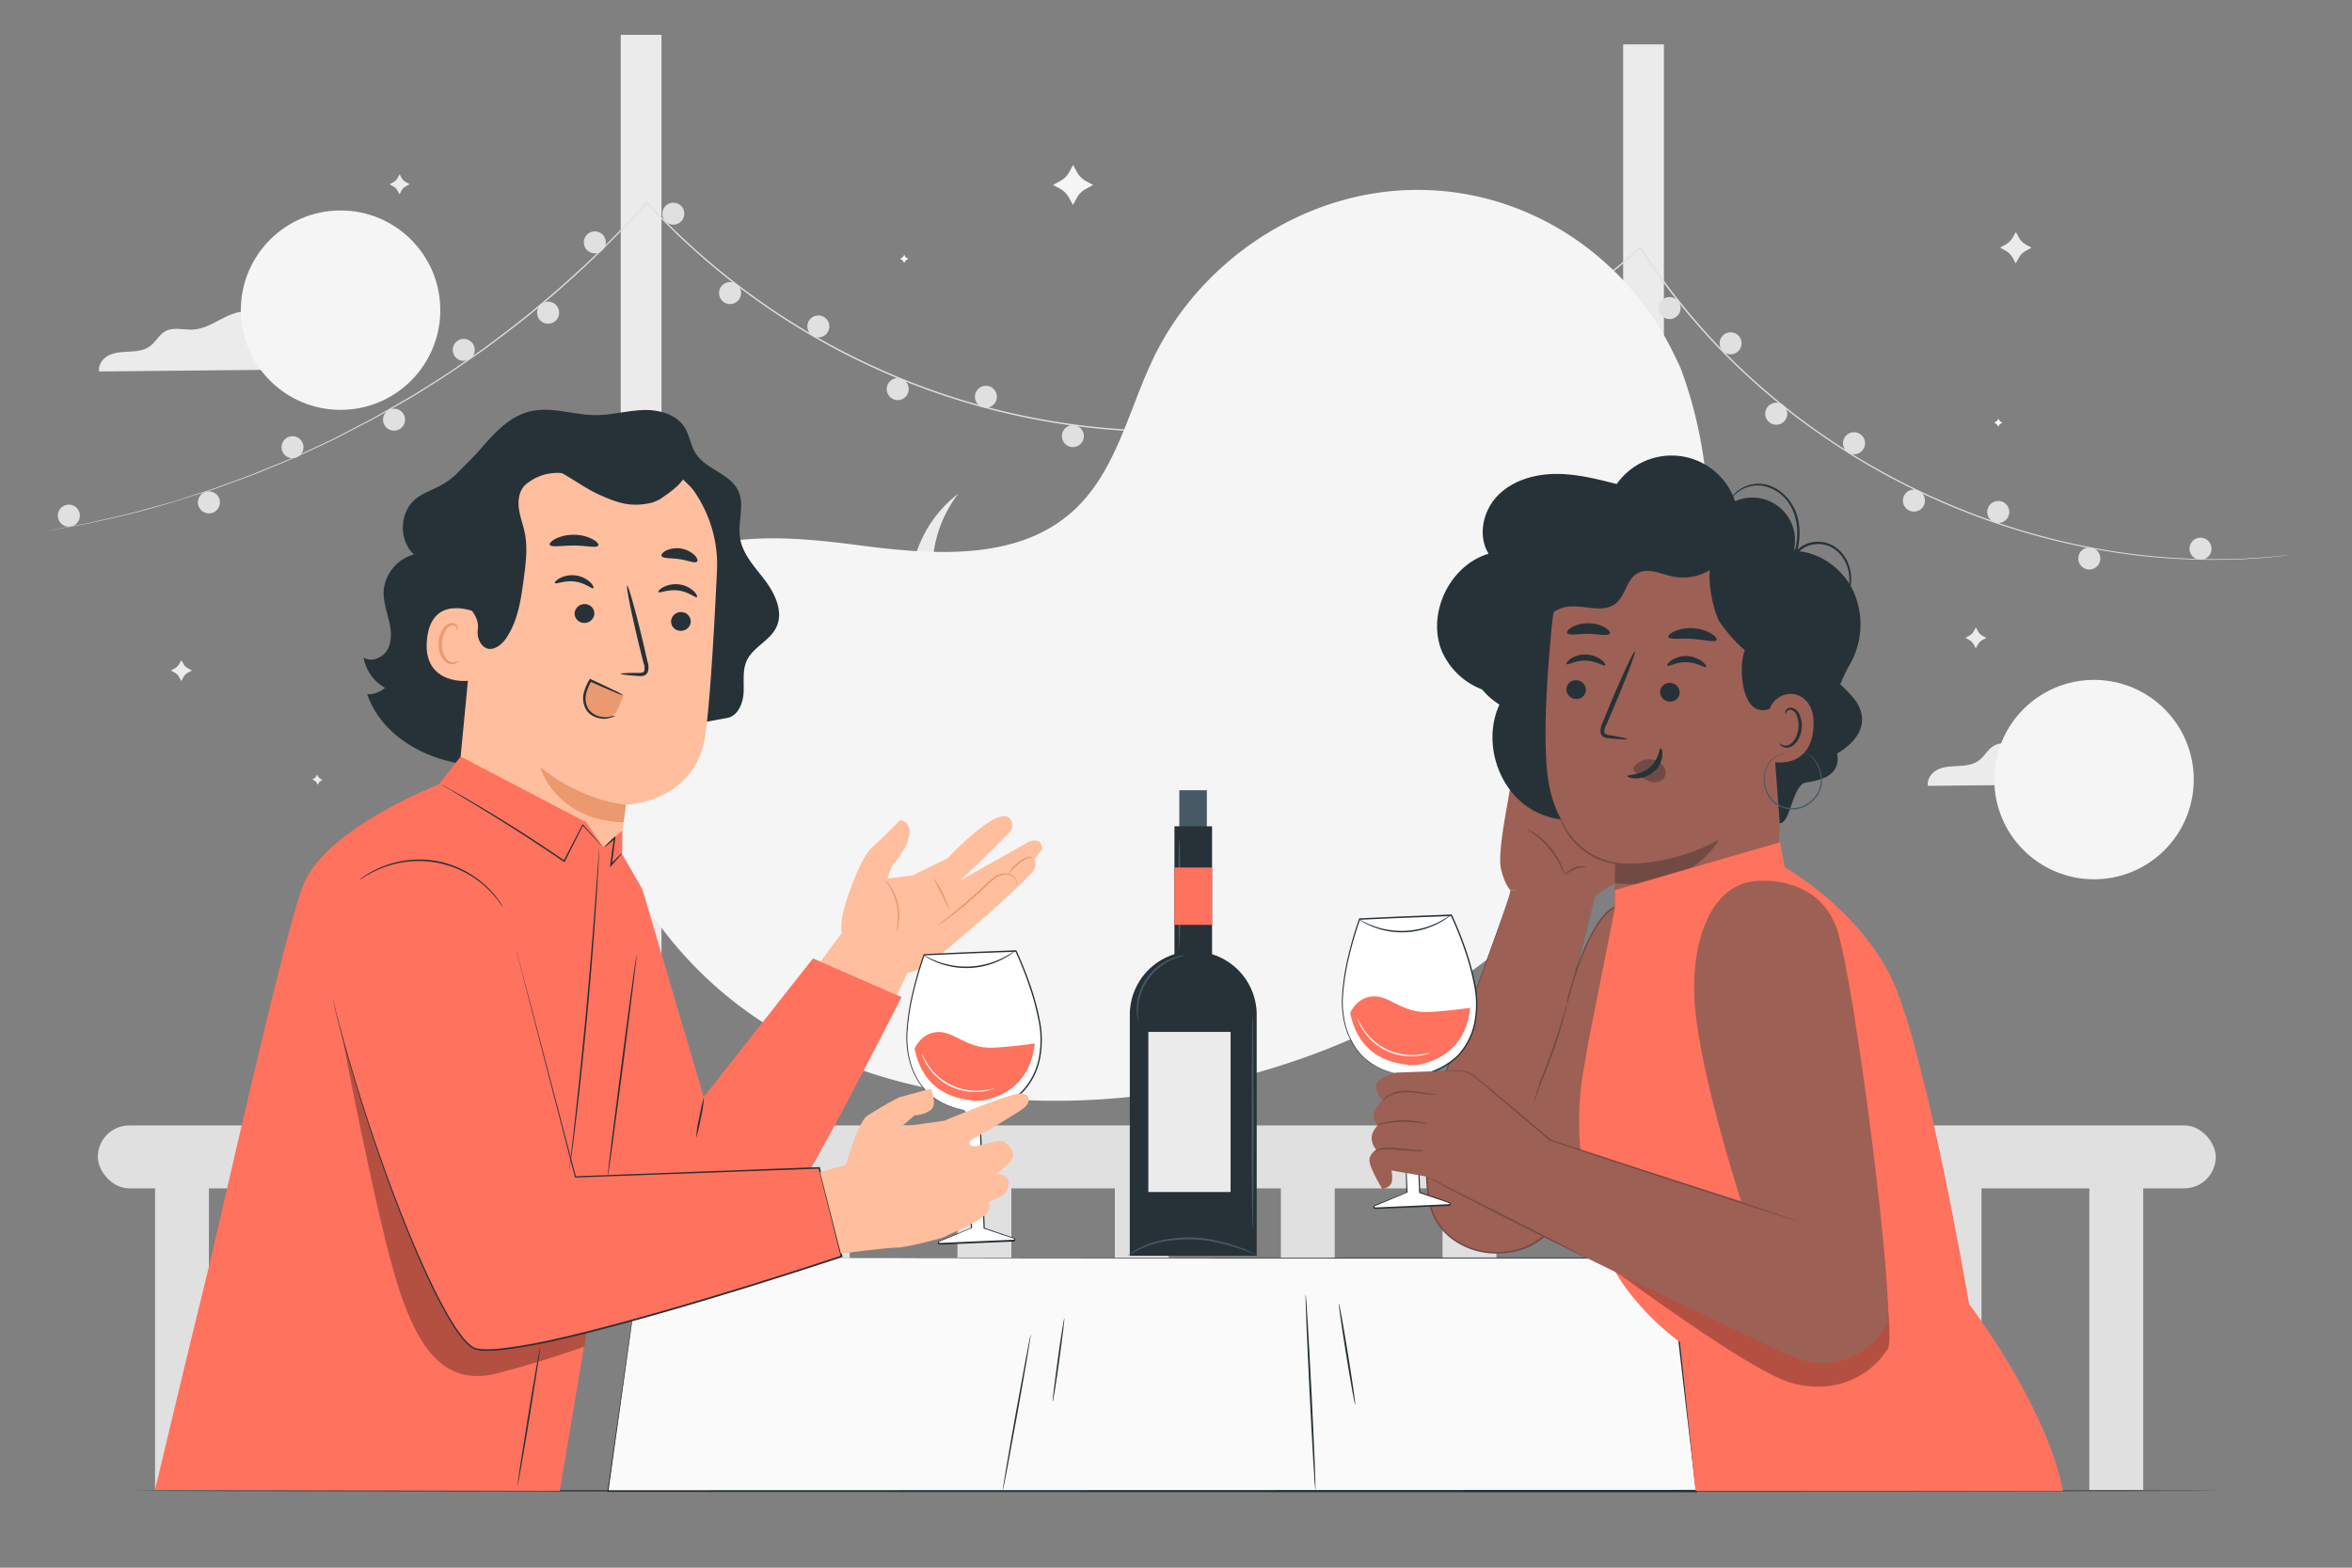 <svg xmlns="http://www.w3.org/2000/svg" viewBox="0 0 750 500"><rect x="0" y="0" width="750" height="500" fill="#808080" stroke="none"/><g id="background-complete"><path d="M440.18,227.48l1.2.66-1.2.65a3.7,3.7,0,0,0-1.49,1.47l-.66,1.2-.65-1.2a3.66,3.66,0,0,0-1.48-1.49l-1.19-.66,1.2-.65A3.72,3.72,0,0,0,437.4,226l.66-1.19.65,1.2A3.76,3.76,0,0,0,440.18,227.48Z" style="fill:#ebebeb"></path><path d="M250.91,248.34l.61.37L251,249a1.48,1.48,0,0,0-.67.66l-.27.56-.36-.61a2.36,2.36,0,0,0-.78-.79l-.61-.37.56-.27a1.41,1.41,0,0,0,.66-.66l.28-.56.36.62A2.24,2.24,0,0,0,250.91,248.34Z" style="fill:#ebebeb"></path><path d="M102.24,248.44l.61.37-.56.27a1.43,1.43,0,0,0-.67.66l-.27.56-.37-.61a2.27,2.27,0,0,0-.78-.79l-.61-.37.56-.27a1.39,1.39,0,0,0,.67-.66l.27-.56.37.61A2.27,2.27,0,0,0,102.24,248.44Z" style="fill:#ebebeb"></path><path d="M361.6,267l.47.26-.47.26a1.43,1.43,0,0,0-.59.58l-.26.47-.26-.47a1.43,1.43,0,0,0-.58-.59l-.47-.26.47-.26a1.43,1.43,0,0,0,.59-.58l.26-.47.26.47A1.43,1.43,0,0,0,361.6,267Z" style="fill:#ebebeb"></path><path d="M638.06,134.56l.47.26-.48.25a1.5,1.5,0,0,0-.58.59l-.27.47-.25-.48a1.59,1.59,0,0,0-.59-.59l-.47-.26.48-.25A1.59,1.59,0,0,0,637,134l.26-.47.25.48A1.59,1.59,0,0,0,638.06,134.56Z" style="fill:#fafafa"></path><rect x="197.94" y="11.11" width="12.99" height="372.32" style="fill:#ebebeb"></rect><rect x="517.59" y="14.15" width="12.99" height="369.28" style="fill:#ebebeb"></rect><path d="M729.84,177.09s-.38.06-1.13.14l-3.36.35c-1.48.16-3.32.36-5.51.48s-4.71.36-7.58.39a208.93,208.93,0,0,1-49.2-4.28,220.74,220.74,0,0,1-33.64-9.8,227.76,227.76,0,0,1-36.93-17.93q-9.37-5.73-18.73-12.66a230.89,230.89,0,0,1-18.24-15.38,207.41,207.41,0,0,1-32.64-39.31l.36,0a226.79,226.79,0,0,1-67.77,42.31,225.84,225.84,0,0,1-85,16.4,225.46,225.46,0,0,1-93.9-21.42,226.22,226.22,0,0,1-70.48-51.67h.34A327.86,327.86,0,0,1,172,97.82c-5.79,4.93-11.78,9.3-17.54,13.64-5.95,4.09-11.65,8.17-17.47,11.68-5.69,3.73-11.48,6.86-17,10-2.79,1.53-5.59,2.92-8.3,4.34l-4,2.09c-1.32.71-2.7,1.29-4,1.93l-7.86,3.65c-1.27.62-2.56,1.16-3.84,1.68l-3.79,1.58c-2.5,1-4.94,2.06-7.33,3l-7.09,2.59c-2.31.83-4.53,1.72-6.74,2.42l-6.44,2c-2.08.66-4.1,1.32-6.06,1.91L48.74,162c-7.33,2.12-13.71,3.41-18.85,4.59-2.56.62-4.88.94-6.86,1.32l-5,.89-3,.53-1,.17,1-.2,3-.57,5-.93c2-.39,4.29-.72,6.85-1.36,5.13-1.2,11.5-2.5,18.83-4.65l5.72-1.57c2-.59,4-1.26,6.05-1.92l6.43-2.07c2.21-.7,4.42-1.6,6.73-2.42l7.07-2.61c2.4-1,4.82-2,7.32-3l3.79-1.58c1.28-.53,2.56-1.07,3.83-1.69l7.85-3.66c1.32-.64,2.7-1.22,4-1.93l4-2.1c2.71-1.42,5.5-2.81,8.28-4.35,5.49-3.19,11.28-6.32,17-10.05,5.81-3.52,11.5-7.6,17.43-11.68,5.75-4.35,11.73-8.72,17.5-13.65a327.23,327.23,0,0,0,34.4-33l.17-.19.17.19A226,226,0,0,0,276.81,116a225,225,0,0,0,93.68,21.36A225.49,225.49,0,0,0,455.28,121a226.49,226.49,0,0,0,67.64-42.19l.21-.19.15.23a207.57,207.57,0,0,0,32.54,39.25A230.14,230.14,0,0,0,574,133.45q9.32,6.95,18.68,12.65A226.8,226.8,0,0,0,629.54,164a220.32,220.32,0,0,0,33.58,9.85,210.35,210.35,0,0,0,49.13,4.41c2.87,0,5.4-.25,7.58-.36s4-.29,5.51-.43l3.36-.32Z" style="fill:#e0e0e0"></path><circle cx="342.11" cy="139.09" r="3.51" style="fill:#e0e0e0"></circle><path d="M289.73,124.63a3.51,3.51,0,1,1-2.94-4A3.52,3.52,0,0,1,289.73,124.63Z" style="fill:#e0e0e0"></path><path d="M394.23,140.73a3.51,3.51,0,1,1-2.94-4A3.51,3.51,0,0,1,394.23,140.73Z" style="fill:#e0e0e0"></path><circle cx="439.38" cy="130.59" r="3.51" style="fill:#e0e0e0"></circle><path d="M467,114.64a3.51,3.51,0,1,1-2.94-4A3.51,3.51,0,0,1,467,114.64Z" style="fill:#e0e0e0"></path><path d="M509.51,89a3.51,3.51,0,1,1-2.94-4A3.52,3.52,0,0,1,509.51,89Z" style="fill:#e0e0e0"></path><circle cx="551.85" cy="109.49" r="3.51" style="fill:#e0e0e0"></circle><path d="M594.68,141.9a3.51,3.51,0,1,1-2.93-4A3.51,3.51,0,0,1,594.68,141.9Z" style="fill:#e0e0e0"></path><path d="M640.67,163.82a3.51,3.51,0,1,1-2.93-4A3.51,3.51,0,0,1,640.67,163.82Z" style="fill:#e0e0e0"></path><path d="M705.17,175.53a3.51,3.51,0,1,1-2.94-4A3.52,3.52,0,0,1,705.17,175.53Z" style="fill:#e0e0e0"></path><circle cx="366.63" cy="133.95" r="3.51" style="fill:#e0e0e0"></circle><circle cx="314.38" cy="126.54" r="3.51" style="fill:#e0e0e0"></circle><path d="M236.27,94a3.51,3.51,0,1,1-2.93-4A3.51,3.51,0,0,1,236.27,94Z" style="fill:#e0e0e0"></path><circle cx="189.67" cy="77.29" r="3.51" style="fill:#e0e0e0"></circle><circle cx="147.87" cy="111.59" r="3.51" style="fill:#e0e0e0"></circle><circle cx="93.28" cy="142.63" r="3.51" style="fill:#e0e0e0"></circle><circle cx="214.71" cy="68.15" r="3.51" style="fill:#e0e0e0"></circle><path d="M178.25,100.26a3.51,3.51,0,1,1-2.93-4A3.51,3.51,0,0,1,178.25,100.26Z" style="fill:#e0e0e0"></path><path d="M129.12,134.38a3.51,3.51,0,1,1-2.94-4A3.51,3.51,0,0,1,129.12,134.38Z" style="fill:#e0e0e0"></path><path d="M70.09,160.76a3.51,3.51,0,1,1-2.93-4A3.51,3.51,0,0,1,70.09,160.76Z" style="fill:#e0e0e0"></path><path d="M25.42,165a3.51,3.51,0,1,1-2.93-4A3.49,3.49,0,0,1,25.42,165Z" style="fill:#e0e0e0"></path><circle cx="260.95" cy="104.11" r="3.51" style="fill:#e0e0e0"></circle><circle cx="414.01" cy="129.9" r="3.51" style="fill:#e0e0e0"></circle><circle cx="488.29" cy="108.88" r="3.51" style="fill:#e0e0e0"></circle><path d="M535.87,98.79a3.51,3.51,0,1,1-2.94-4A3.52,3.52,0,0,1,535.87,98.79Z" style="fill:#e0e0e0"></path><path d="M569.88,132.49a3.51,3.51,0,1,1-2.93-4A3.5,3.5,0,0,1,569.88,132.49Z" style="fill:#e0e0e0"></path><path d="M613.78,160.19a3.51,3.51,0,1,1-2.94-4A3.5,3.5,0,0,1,613.78,160.19Z" style="fill:#e0e0e0"></path><path d="M669.71,178.67a3.51,3.51,0,1,1-2.93-4A3.51,3.51,0,0,1,669.71,178.67Z" style="fill:#e0e0e0"></path><path d="M336.7,220.72a39.26,39.26,0,0,1-31.12-63.26,39.28,39.28,0,1,0,55.08,55.07A39.08,39.08,0,0,1,336.7,220.72Z" style="fill:#ebebeb"></path><path d="M346.27,57.74,348.56,59l-2.3,1.25a7.15,7.15,0,0,0-2.86,2.83l-1.26,2.29-1.25-2.3a7.21,7.21,0,0,0-2.83-2.86L335.77,59l2.3-1.25a7.21,7.21,0,0,0,2.86-2.83l1.26-2.29,1.25,2.3A7.15,7.15,0,0,0,346.27,57.74Z" style="fill:#f5f5f5"></path><path d="M385.16,190.15l1.19.65-1.2.65a3.85,3.85,0,0,0-1.49,1.48l-.66,1.19-.64-1.2a3.76,3.76,0,0,0-1.48-1.48l-1.19-.66,1.19-.65a3.66,3.66,0,0,0,1.49-1.48l.66-1.19.65,1.2A3.79,3.79,0,0,0,385.16,190.15Z" style="fill:#f5f5f5"></path><path d="M646,78l1.78,1-1.79,1a5.47,5.47,0,0,0-2.22,2.2l-1,1.79-1-1.8a5.66,5.66,0,0,0-2.2-2.22l-1.79-1,1.79-1a5.64,5.64,0,0,0,2.23-2.21l1-1.78,1,1.79A5.49,5.49,0,0,0,646,78Z" style="fill:#ebebeb"></path><path d="M60,213.19l1.2.66-1.2.65A3.7,3.7,0,0,0,58.46,216l-.66,1.2-.65-1.2a3.66,3.66,0,0,0-1.48-1.49l-1.19-.66,1.2-.65a3.72,3.72,0,0,0,1.49-1.48l.66-1.19.65,1.2A3.7,3.7,0,0,0,60,213.19Z" style="fill:#ebebeb"></path><path d="M632.19,202.79l1.2.66-1.2.65a3.72,3.72,0,0,0-1.49,1.48l-.66,1.19-.65-1.2a3.74,3.74,0,0,0-1.47-1.48l-1.2-.66,1.2-.65a3.79,3.79,0,0,0,1.49-1.48l.66-1.19.65,1.2A3.74,3.74,0,0,0,632.19,202.79Z" style="fill:#ebebeb"></path><path d="M129.49,58.12l1.15.63-1.16.63A3.71,3.71,0,0,0,128,60.8L127.41,62l-.63-1.15a3.58,3.58,0,0,0-1.42-1.44l-1.15-.63,1.15-.63a3.58,3.58,0,0,0,1.44-1.42l.64-1.15.62,1.15A3.54,3.54,0,0,0,129.49,58.12Z" style="fill:#ebebeb"></path><path d="M289.18,82.31l.47.26-.47.26a1.5,1.5,0,0,0-.59.58l-.26.48-.26-.48a1.43,1.43,0,0,0-.58-.59l-.47-.26.47-.25a1.52,1.52,0,0,0,.59-.59l.26-.47.26.47A1.38,1.38,0,0,0,289.18,82.31Z" style="fill:#fafafa"></path><path d="M443.75,80l1.61.89-1.61.87a5.06,5.06,0,0,0-2,2l-.88,1.6L440,83.73a5,5,0,0,0-2-2l-1.6-.89L438,80a5,5,0,0,0,2-2l.89-1.6.87,1.61A5,5,0,0,0,443.75,80Z" style="fill:#f5f5f5"></path><path d="M108.56,117.72c.59-4.28-5.45-7.8-10-8.17-2.16-.17-4.41.16-6.46-.55-4.44-1.55-6.21-7.29-10.55-9.12-3.24-1.36-7-.15-10.11,1.43s-6.24,3.57-9.75,3.8c-3.05.19-6.37-.94-9,.55-2,1.11-3,3.41-4.87,4.76s-4.13,1.6-6.36,1.72-4.53.15-6.56,1.08-3.7,3.07-3.28,5.26Z" style="fill:#ebebeb"></path><path d="M691.72,249.88c.59-4.28-5.45-7.8-10-8.17-2.16-.17-4.41.16-6.46-.56-4.44-1.54-6.22-7.28-10.55-9.11-3.24-1.36-7-.15-10.11,1.43s-6.24,3.57-9.75,3.8c-3.06.19-6.37-.94-9,.55-2,1.11-3,3.41-4.87,4.76s-4.13,1.6-6.36,1.72-4.53.15-6.56,1.07-3.7,3.08-3.28,5.27Z" style="fill:#ebebeb"></path><rect x="563.12" y="372.05" width="17.18" height="103.14" style="fill:#e0e0e0"></rect><rect x="150.63" y="372.05" width="17.18" height="103.14" style="fill:#e0e0e0"></rect><rect x="99.07" y="372.05" width="17.18" height="103.14" style="fill:#e0e0e0"></rect><rect x="49.44" y="372.05" width="17.18" height="103.14" style="fill:#e0e0e0"></rect><rect x="205.32" y="372.05" width="17.18" height="103.14" style="fill:#e0e0e0"></rect><rect x="355.5" y="372.05" width="17.18" height="103.14" style="fill:#e0e0e0"></rect><rect x="666.25" y="372.05" width="17.18" height="103.14" style="fill:#e0e0e0"></rect><rect x="614.68" y="372.05" width="17.18" height="103.14" style="fill:#e0e0e0"></rect><rect x="511.56" y="372.05" width="17.18" height="103.14" style="fill:#e0e0e0"></rect><rect x="460" y="372.05" width="17.18" height="103.14" style="fill:#e0e0e0"></rect><rect x="408.44" y="372.05" width="17.18" height="103.14" style="fill:#e0e0e0"></rect><rect x="305.32" y="372.05" width="17.18" height="103.14" style="fill:#e0e0e0"></rect><rect x="253.76" y="372.05" width="17.18" height="103.14" style="fill:#e0e0e0"></rect><rect x="31.2" y="358.94" width="675.36" height="20.08" rx="10.04" style="fill:#e0e0e0"></rect></g><g id="background-simple"><path d="M535.77,117.06,534,113.4c-14.73-30.83-44.87-51.54-78.7-52.77a87.58,87.58,0,0,0-13.05.48c-31.22,3.48-60.13,23.94-74.12,52.44-8.22,16.76-12,36.63-25.73,49.22-17.81,16.38-45.05,14.22-68.88,11.09s-51.1-5.22-68.84,11.24c-11.11,10.31-15.89,26.07-16.6,41.3-1.88,40.31,22.47,79,56.22,100.33s75.43,27.16,115.1,23.21c55.57-5.53,110.4-30.51,146.2-74S555.66,169.83,535.77,117.06Z" style="fill:#f5f5f5"></path><circle cx="108.6" cy="98.92" r="31.8" style="fill:#f5f5f5"></circle><circle cx="667.74" cy="248.64" r="31.8" style="fill:#f5f5f5"></circle></g><g id="Line"><path d="M706.86,475.47c0,.14-148.59.26-331.84.26s-331.88-.12-331.88-.26,148.56-.26,331.88-.26S706.86,475.33,706.86,475.47Z" style="fill:#263238"></path></g><g id="Table"><path d="M209.61,401.14H522.2a11.36,11.36,0,0,1,11.29,10.09L541,475.49H193.88l9.82-69.43A6,6,0,0,1,209.61,401.14Z" style="fill:#fafafa"></path><path d="M209.61,401.14l-.33,0a5.45,5.45,0,0,0-1,.15,6,6,0,0,0-3.28,2,6.14,6.14,0,0,0-1.24,2.59c-.17,1.06-.31,2.23-.49,3.5q-.54,3.81-1.23,8.79c-1.86,13.29-4.58,32.71-8,57.3l-.15-.17,331.21-.11H541l-.25.29q-2.38-20.4-4.69-40.27-1.15-9.92-2.28-19.68c-.2-1.62-.36-3.27-.59-4.86a10.79,10.79,0,0,0-1.74-4.4A11.4,11.4,0,0,0,528,403a11.17,11.17,0,0,0-4.43-1.54c-1.55-.18-3.19-.07-4.78-.1H449.47l-125.11-.05-84-.09-22.79,0-5.92,0-2,0,2,0,5.92,0,22.79,0,84-.08,125.11-.06h71.74a20.08,20.08,0,0,1,2.44.1,11.82,11.82,0,0,1,4.63,1.62,12,12,0,0,1,3.56,3.42,11.45,11.45,0,0,1,1.81,4.61c.24,1.64.39,3.25.59,4.88q1.14,9.76,2.3,19.69,2.31,19.83,4.68,40.26l0,.29H525.09l-331.21-.11h-.18l0-.17c3.5-24.58,6.28-44,8.17-57.28q.72-5,1.26-8.79c.19-1.27.34-2.44.52-3.5a6.07,6.07,0,0,1,1.28-2.62,6,6,0,0,1,3.33-2,4.51,4.51,0,0,1,1-.13Z" style="fill:#263238"></path><path d="M419.45,475.19c-.17,0-1-13.94-1.86-31.16s-1.42-31.19-1.25-31.2,1,13.94,1.87,31.17S419.63,475.18,419.45,475.19Z" style="fill:#263238"></path><path d="M432.15,448.08c-.17,0-1.47-7.19-2.91-16.11s-2.47-16.18-2.31-16.21,1.48,7.19,2.92,16.11S432.32,448.05,432.15,448.08Z" style="fill:#263238"></path><path d="M335.68,447.06c-.14,0,.58-6,1.6-13.4s2-13.34,2.12-13.32-.58,6-1.6,13.39S335.83,447.08,335.68,447.06Z" style="fill:#263238"></path><path d="M319.75,475.39c-.14,0,1.74-11.19,4.21-24.94s4.58-24.87,4.72-24.85-1.74,11.19-4.21,24.95S319.89,475.42,319.75,475.39Z" style="fill:#263238"></path></g><g id="character-2"><path d="M484.88,245.92s-3.27,4-3.6,6.89-3.93,19.27-2.62,24.51,3,6.59,3,6.59l26.8,1.91,6.54-4.25,2.61-15.7Z" style="fill:#9d6054"></path><path d="M481.63,283.91c.64,1.5-19.45,54.6-22.05,62.11s-6.36,24.46-3.76,37.45,17.45,19.37,30.44,14.46,28.62-33,28.62-33l2.7-75.72s-3.84-2-9.33,7.5-8.51,23-8.51,23l9.36-35.8Z" style="fill:#9d6054"></path><path d="M508.75,285.61s0,.2-.13.59-.25,1-.44,1.73c-.39,1.53-1,3.77-1.72,6.69-1.53,5.85-3.76,14.38-6.56,25.13l-.31-.07a106.78,106.78,0,0,1,5.25-16.42,52,52,0,0,1,4.49-8.69,19.73,19.73,0,0,1,3.32-4,8.76,8.76,0,0,1,2.26-1.46,3.67,3.67,0,0,1,2.77-.17l.12,0v.15c-.77,21.74-1.68,47.67-2.66,75.73V365l0,.05a163.13,163.13,0,0,1-10.39,16,78,78,0,0,1-11.43,12.78,24,24,0,0,1-7.15,4.47A26.33,26.33,0,0,1,478,399.8a23.75,23.75,0,0,1-15.19-4.73,19.71,19.71,0,0,1-7.5-13.18,50.68,50.68,0,0,1-.58-7.43,71.86,71.86,0,0,1,.29-7.23,97.22,97.22,0,0,1,2.21-13.65c.51-2.18,1.08-4.3,1.73-6.35s1.42-4,2.13-6q2.15-5.82,4.13-11.16c5.28-14.2,9.53-25.71,12.37-33.69,1.42-4,2.5-7.1,3.18-9.22a13.87,13.87,0,0,0,.86-3.28c.29,0-1.05,4.57-3.85,12.57s-7,19.53-12.21,33.75l-4.11,11.16c-.7,1.95-1.45,3.92-2.1,6s-1.2,4.16-1.71,6.32a98.25,98.25,0,0,0-2.18,13.6,71.22,71.22,0,0,0-.27,7.19,48.22,48.22,0,0,0,.59,7.35,19.17,19.17,0,0,0,7.32,12.87A23.26,23.26,0,0,0,478,399.29a25.88,25.88,0,0,0,8-1.53,23.62,23.62,0,0,0,7-4.38,78.51,78.51,0,0,0,11.36-12.7,161.76,161.76,0,0,0,10.34-15.92l0,.12c1-28.05,2-54,2.75-75.72l.11.19a3.38,3.38,0,0,0-2.41.19,8.34,8.34,0,0,0-2.14,1.38,19.69,19.69,0,0,0-3.27,3.87,52.36,52.36,0,0,0-4.47,8.61,108.41,108.41,0,0,0-5.29,16.35l-.31-.08c2.87-10.73,5.14-19.25,6.7-25.1.79-2.9,1.4-5.14,1.81-6.67.21-.74.36-1.31.47-1.71S508.75,285.61,508.75,285.61Z" style="fill:#724a44"></path><path d="M489.13,351.56a13.55,13.55,0,0,1,.55-2.05c.43-1.4,1-3.23,1.68-5.41l.4.14c-.21.58-.43,1.19-.65,1.82l-.43-.17c1-2.39,2.11-5.2,3.22-8.21,1.78-4.8,3.21-9.21,4.19-12.42l1.16-3.8a8.23,8.23,0,0,1,.47-1.38,6.93,6.93,0,0,1-.27,1.43c-.22.92-.55,2.24-1,3.86-.9,3.23-2.28,7.68-4.06,12.49-1.12,3-2.26,5.83-3.29,8.21l-.42-.17.69-1.81.39.14-1.85,5.35A14.23,14.23,0,0,1,489.13,351.56Z" style="fill:#724a44"></path><path d="M498.87,279c-.09,0-.44-1-1.19-2.58A27.81,27.81,0,0,0,489.11,266c-1.41-1-2.35-1.57-2.31-1.65a2.43,2.43,0,0,1,.71.29,16.66,16.66,0,0,1,1.81,1.06,23.91,23.91,0,0,1,5.12,4.61,24.24,24.24,0,0,1,3.58,5.89,16.61,16.61,0,0,1,.69,2A2.21,2.21,0,0,1,498.87,279Z" style="fill:#724a44"></path><path d="M505.72,276.51c0,.19-1.72-.07-3.55.75a25.83,25.83,0,0,0-2.29,1.24c-.59.34-1,.52-1,.46s.27-.35.81-.76a11.51,11.51,0,0,1,2.28-1.42,5.88,5.88,0,0,1,2.66-.5C505.32,276.32,505.73,276.44,505.72,276.51Z" style="fill:#724a44"></path><path d="M474.68,176.61c-3.51-5.7-1.82-13.62,2.82-18.45s11.58-6.89,18.27-7,13.28,1.57,19.77,3.22a21.36,21.36,0,0,1,37.74,5.5,13.58,13.58,0,0,1,18.89,14.83l-27.72,15.46L522,252.45c-8,9.67-23.48,12.11-34.11,5.4s-15-21.72-9.75-33.13a22.38,22.38,0,0,1-5.5-4.81,22.94,22.94,0,0,1-12.84-12.17C454.86,195.76,462.25,180.29,474.68,176.61Z" style="fill:#263238"></path><path d="M514.63,291.43c.24-9.54.43-16.08.42-16s-18.57-3.76-21.57-28.28c-1.49-12.19-.17-32,1.43-48.25,1.45-14.58,11.78-32.18,26.29-30.12l45.08,13.13c4.41.62,5.82,4.42,5.57,8.87l.3,2.09-4.62,69.73-1.66,31.09a25.65,25.65,0,0,1-24.9,24h0A25.65,25.65,0,0,1,514.63,291.43Z" style="fill:#9d6054"></path><path d="M499.49,219.67a3.12,3.12,0,0,0,2.9,3.26,3,3,0,0,0,3.32-2.7,3.12,3.12,0,0,0-2.9-3.26A3,3,0,0,0,499.49,219.67Z" style="fill:#263238"></path><path d="M499.55,211.82c.37.42,2.8-1.25,6.16-1.12s5.77,1.9,6.15,1.5c.19-.18-.18-.93-1.23-1.75a8.59,8.59,0,0,0-4.9-1.7,8.15,8.15,0,0,0-4.93,1.4C499.74,210.9,499.36,211.63,499.55,211.82Z" style="fill:#263238"></path><path d="M529.38,220.5a3.12,3.12,0,0,0,2.9,3.26,3,3,0,0,0,3.32-2.7,3.12,3.12,0,0,0-2.9-3.26A3,3,0,0,0,529.38,220.5Z" style="fill:#263238"></path><path d="M531.69,212.32c.37.42,2.81-1.24,6.17-1.12s5.76,1.9,6.14,1.5c.19-.17-.18-.92-1.23-1.74a8.57,8.57,0,0,0-4.9-1.71,8.33,8.33,0,0,0-4.93,1.4C531.88,211.41,531.5,212.13,531.69,212.32Z" style="fill:#263238"></path><path d="M518.8,235.69c0-.19-2.06-.62-5.43-1.18-.86-.12-1.66-.32-1.79-.91a4.32,4.32,0,0,1,.67-2.52l2.77-6.45c3.86-9.19,6.69-16.75,6.32-16.9s-3.81,7.17-7.67,16.35q-1.39,3.4-2.66,6.49a5,5,0,0,0-.57,3.36,2.13,2.13,0,0,0,1.37,1.3,5.64,5.64,0,0,0,1.45.26C516.66,235.79,518.78,235.89,518.8,235.69Z" style="fill:#263238"></path><path d="M515.05,275.41a62,62,0,0,0,33-7.54s-8.85,16.91-33.16,13.76Z" style="fill:#724a44"></path><path d="M532,203.19c.38.9,3.71.3,7.68.58s7.21,1.2,7.69.35c.22-.4-.38-1.24-1.71-2.06a13.4,13.4,0,0,0-11.71-.7C532.52,202,531.82,202.77,532,203.19Z" style="fill:#263238"></path><path d="M499.79,202c.68.78,3.45.09,6.74.17s6.07.73,6.75,0c.29-.38-.12-1.16-1.32-1.93a10.69,10.69,0,0,0-5.43-1.45,10.41,10.41,0,0,0-5.43,1.35C499.91,200.84,499.5,201.61,499.79,202Z" style="fill:#263238"></path><path d="M553.35,168a16.67,16.67,0,0,1-20.22,15.8c-3.7-.8-7.72-2.82-11-.94-3.46,2-3.77,7.07-6.87,9.58-4.42,3.59-11.14-.14-16.64,1.3-4.26,1.1-7,5-9.94,8.34s-7.21,6.37-11.38,5a49.54,49.54,0,0,1,2-11.18,16.66,16.66,0,0,1,6.69-9c1.78-1.08,3.83-1.7,5.49-2.95,3.59-2.71,4.57-7.59,6.86-11.46a18.26,18.26,0,0,1,14.23-8.77c4.81-.33,9.7,1.27,14.42.25,3.48-.75,6.57-2.9,10.1-3.44,6.86-1.07,13,4,17.81,9.07" style="fill:#263238"></path><path d="M531.21,177c3.09-.77,9.41-2.54,11.13-5.14,3.76-5.64,10.16-9.36,16.56-8.79a15.42,15.42,0,0,1,13.48,12.65c7.75.32,15.16,5.44,18.64,12.9a25.76,25.76,0,0,1-1.49,23.88,45.33,45.33,0,0,0-2.69,5.81,37.45,37.45,0,0,1,4.9,5.21c6.9,10.19-5.91,16.76-5.91,16.76,1.24,7.43-5.61,8.57-10,9.31-4.23.71-4.8,12.86-8.3,13l-2.77-36.76a4.79,4.79,0,0,1-1.55.57c-8.26,1.58-8.8-14.45-6.82-19a47.77,47.77,0,0,1-7.93-8.91c-2.15-3.42-3.83-12.6-3.21-16.68C542.29,181.9,529.86,177.33,531.21,177Z" style="fill:#263238"></path><path d="M563.85,228c.43-5.18,6.2-8.45,10.61-5.7,2.42,1.51,4.21,4.44,3.8,9.94-1.1,14.66-15.59,10.54-15.59,10.11C562.68,242,563.34,234,563.85,228Z" style="fill:#9d6054"></path><path d="M567.57,237.08c.07,0,.24.2.66.43a2.55,2.55,0,0,0,1.9.19c1.59-.46,3.08-2.82,3.35-5.46a8.48,8.48,0,0,0-.44-3.71,3,3,0,0,0-1.78-2.1,1.31,1.31,0,0,0-1.56.59c-.22.39-.15.69-.23.71s-.3-.27-.13-.87A1.63,1.63,0,0,1,570,226a1.93,1.93,0,0,1,1.44-.27,3.58,3.58,0,0,1,2.5,2.47,8.72,8.72,0,0,1,.58,4.16c-.31,2.94-2,5.6-4.2,6.05a2.76,2.76,0,0,1-2.31-.56C567.57,237.44,567.51,237.11,567.57,237.08Z" style="fill:#263238"></path><path d="M584.26,196.92a3.09,3.09,0,0,0,.63-.51,18.08,18.08,0,0,0,1.57-1.69,17.12,17.12,0,0,0,3.63-7.66,13.45,13.45,0,0,0-.26-5.91,12.12,12.12,0,0,0-3.52-5.82,9.71,9.71,0,0,0-7.06-2.52,9,9,0,0,0-7.1,3.74l.69.32,0-.16c1.58-5.29,1.33-11-1.06-15.28s-6.48-6.85-10.16-7.1a10.85,10.85,0,0,0-8,2.64,9,9,0,0,0-1.5,1.78,3.52,3.52,0,0,0-.36.73,13.81,13.81,0,0,1,2.06-2.28,10.73,10.73,0,0,1,7.77-2.33,12.78,12.78,0,0,1,9.59,6.9c2.24,4.09,2.47,9.57.94,14.73l0,.15-.64,2.3,1.33-2a8.32,8.32,0,0,1,6.5-3.41,9,9,0,0,1,6.54,2.29,11.54,11.54,0,0,1,3.38,5.46,12.94,12.94,0,0,1,.34,5.65,17.47,17.47,0,0,1-3.33,7.56C585,196.12,584.21,196.87,584.26,196.92Z" style="fill:#263238"></path><path d="M575.34,240.09a8.49,8.49,0,0,1,1.78.92,9,9,0,0,1,2.94,4.5,10.92,10.92,0,0,1,.54,3.71,8.41,8.41,0,0,1-1.26,4.05,9.65,9.65,0,0,1-3.39,3.26,8.39,8.39,0,0,1-4.86,1.19,8.82,8.82,0,0,1-4.72-1.69,8.61,8.61,0,0,1-2.88-3.69,9.52,9.52,0,0,1,.09-7.82,7.4,7.4,0,0,1,3.9-3.61,8.37,8.37,0,0,1,2-.42,2.09,2.09,0,0,0-.52,0,5.66,5.66,0,0,0-1.49.29,7.4,7.4,0,0,0-4.11,3.63,9.79,9.79,0,0,0-.18,8.1,9,9,0,0,0,3,3.86,9.13,9.13,0,0,0,4.93,1.78,8.77,8.77,0,0,0,5.09-1.26,10,10,0,0,0,3.51-3.4,8.61,8.61,0,0,0,1.27-4.24,10.66,10.66,0,0,0-.6-3.81,9,9,0,0,0-3.12-4.54,5.7,5.7,0,0,0-1.36-.67Z" style="fill:#455a64"></path><path d="M521.19,244.41a6,6,0,0,1,5.38-2.21,5.49,5.49,0,0,1,3.77,2,3.47,3.47,0,0,1,.26,4c-.9,1.26-2.78,1.55-4.37,1.09a12.55,12.55,0,0,1-4.24-2.54,3.57,3.57,0,0,1-1-1,1.1,1.1,0,0,1,0-1.24" style="fill:#724a44"></path><path d="M529.59,238.71c-.55,0-.56,3.58-3.66,6.14s-6.94,2.15-7,2.66c-.05.22.86.7,2.48.75a9,9,0,0,0,5.82-2,7.78,7.78,0,0,0,2.83-5.14C530.23,239.59,529.83,238.69,529.59,238.71Z" style="fill:#263238"></path><path d="M520.85,275.53a4.5,4.5,0,0,1-1.2.19,19.26,19.26,0,0,1-3.31,0A21.93,21.93,0,0,1,498.78,264a20.29,20.29,0,0,1-1.3-3.05,5,5,0,0,1-.29-1.18c.09,0,.55,1.64,1.91,4.05a22.76,22.76,0,0,0,17.27,11.48C519.12,275.66,520.85,275.43,520.85,275.53Z" style="fill:#724a44"></path><path d="M567.59,268.62l1.57,8.06c8,4.58,27,18.42,35.1,37.77,10.75,25.8,23.65,101.49,23.65,101.49s24.62,32.14,29.92,59.55H540.66l-4.91-47.41s-19.65-13.62-25.67-33.64c-1.61-5.35-2.94-10.44-4-15.05A95.9,95.9,0,0,1,505,340.88l1.78-10.13,8.15-40.9v-5.94Z" style="fill:#FF725E"></path><path d="M516.12,406.19c.22.1,41.08,30.54,54.6,34.73,11.72,3.62,24.41,0,31.3-10.77,3-4.66-8.53-80.62-8.53-80.62l-15.8,59.39Z" style="opacity:0.3"></path><path d="M446.3,342.64c-8.83-1.53-15.54-6.68-17.8-17.46-2.46-11.76,5-32.06,5-32.06l15.81-.7,13.48-.5s9.32,19.47,8,31.41-8.62,17.76-18.5,19.71h-.15l-.77,1.61,1.33,35.71,9.51,3.23a.4.4,0,0,1-.11.77l-23.58,1a.4.4,0,0,1-.17-.76l10.31-4.26-1.33-35.68Z" style="fill:#fff"></path><path d="M446.3,342.64l.24.52c.17.36.41.87.74,1.55v0c.17,4.85.6,17.52,1.21,35.69l.1-.16L439,384.14l-.63.26-.16.07a.66.66,0,0,0-.2.14.59.59,0,0,0,.13.87.68.68,0,0,0,.44.08l.69,0,2.8-.11,5.78-.25,12.25-.52,1.59-.06.42,0a.56.56,0,0,0,.46-.35.6.6,0,0,0-.06-.59.86.86,0,0,0-.44-.27L459,382.3l-6.28-2.14.15.2c-.41-11-.85-23.11-1.32-35.71l0,.11c.24-.51.5-1.06.77-1.61l-.2.13h.19a24.44,24.44,0,0,0,12.55-6.16A21.45,21.45,0,0,0,470.56,326a30.85,30.85,0,0,0-.15-12.19,78.47,78.47,0,0,0-3.13-11.43q-1.92-5.49-4.27-10.58l-.06-.13h-.15l-15.19.59-14.1.64h-.13l0,.12a114.3,114.3,0,0,0-3.59,12.38A73.82,73.82,0,0,0,428,316.9a29.93,29.93,0,0,0,.85,10.12,23.63,23.63,0,0,0,3.67,7.77,18.67,18.67,0,0,0,5.07,4.7,21.07,21.07,0,0,0,4.63,2.16,17.44,17.44,0,0,0,1.76.51,11,11,0,0,0,1.29.29l1.07.19s-.34-.09-1.05-.24c-.35-.07-.78-.18-1.29-.32s-1.09-.31-1.74-.54a20.28,20.28,0,0,1-4.57-2.2,18.38,18.38,0,0,1-5-4.68,23.31,23.31,0,0,1-3.59-7.71,29.44,29.44,0,0,1-.79-10,74.64,74.64,0,0,1,1.81-11.4,115.42,115.42,0,0,1,3.61-12.33l-.17.13,14.1-.62,15.19-.56-.21-.13c1.56,3.36,3,6.9,4.24,10.54a76.59,76.59,0,0,1,3.1,11.36,30.38,30.38,0,0,1,.16,12,21.06,21.06,0,0,1-5.57,10.85,24,24,0,0,1-12.31,6H452l-.06.13-.77,1.61,0,.05v.05c.47,12.6.93,24.67,1.34,35.72v.15l.14,0,6.29,2.13,3.07,1.05c.15.05.22.06.24.11a.19.19,0,0,1,0,.19.15.15,0,0,1-.14.1l-.38,0-1.59.07-12.24.55-5.79.25-2.8.13-.69,0c-.23,0-.29,0-.33-.18a.21.21,0,0,1,.05-.17.65.65,0,0,1,.23-.12l.63-.26,9.53-4,.1,0v-.11c-.74-18.17-1.26-30.84-1.45-35.68h0l-.78-1.54C446.4,342.8,446.3,342.64,446.3,342.64Z" style="fill:#263238"></path><path d="M430.54,323.11c2.24,10.87,9.27,15.57,18.36,16.48H449v.19l3.08-.12c9-1.8,15.53-7.18,16.76-18.22,0,0-7.92,1.13-13.5,1.34-8.3.31-12.09-5.24-17.46-5S430.54,323.11,430.54,323.11Z" style="fill:#FF725E"></path><path d="M433.29,293.17a6.63,6.63,0,0,0,1,.7,23.23,23.23,0,0,0,3,1.53,25.15,25.15,0,0,0,21.58-1,21.28,21.28,0,0,0,2.85-1.79,5.37,5.37,0,0,0,.95-.8c-.06-.07-1.43,1-3.95,2.3a26.22,26.22,0,0,1-21.31,1C434.81,294.07,433.34,293.09,433.29,293.17Z" style="fill:#263238"></path><path d="M432.81,324.62a4.87,4.87,0,0,0,.34,1.07,16.15,16.15,0,0,0,1.4,2.73A18.15,18.15,0,0,0,452,336.76a16.31,16.31,0,0,0,3-.61,4.78,4.78,0,0,0,1-.41,35.68,35.68,0,0,1-4.08.69,18.59,18.59,0,0,1-17.11-8.19A38.46,38.46,0,0,1,432.81,324.62Z" style="fill:#fff"></path><path d="M496.17,364.56s-26.79-23-28.1-23.15-23,.7-23,.7-6.55,1.74-6.31,4.4a6.26,6.26,0,0,0,2.1,4.13,28.78,28.78,0,0,0-2.81,4.34c-.51,1.34,1.25,4,1.25,4s-2.17,2.11-1.9,4.34a6,6,0,0,0,1.5,3.43s-2.78,1.38-2.11,4.16,4,8.33,4,8.33,2.9-.43,3.07-2.62a9.67,9.67,0,0,0-.17-3.32l11.51,2s6.53,4.05,10.2,4.79,16.27,5.72,16.27,5.72Z" style="fill:#9d6054"></path><path d="M440.88,351.19a12.31,12.31,0,0,1,2.06-1.59,11.67,11.67,0,0,1,6.07-1.22c2.47.12,4.7.56,6.35.66A8.44,8.44,0,0,0,458,349c0-.08-1-.09-2.63-.3s-3.83-.68-6.36-.81a11.13,11.13,0,0,0-6.27,1.42,6,6,0,0,0-1.49,1.28A2,2,0,0,0,440.88,351.19Z" style="fill:#724a44"></path><path d="M438.69,358.86a20.18,20.18,0,0,0,2.41-.43,36.33,36.33,0,0,1,11.71-.27,17.27,17.27,0,0,0,2.43.31,9.88,9.88,0,0,0-2.38-.66,28.7,28.7,0,0,0-5.93-.49,28.06,28.06,0,0,0-5.9.77A8.7,8.7,0,0,0,438.69,358.86Z" style="fill:#724a44"></path><path d="M438.05,367.44a9.63,9.63,0,0,1,2.21-.78,23.67,23.67,0,0,1,5.71.1c2.26.18,4.3.3,5.78.37a11.31,11.31,0,0,0,2.4,0,11.34,11.34,0,0,0-2.37-.36c-1.48-.15-3.52-.34-5.77-.51a19.2,19.2,0,0,0-5.82.05A3.66,3.66,0,0,0,438.05,367.44Z" style="fill:#724a44"></path><path d="M562.54,280.94s17.64-1,23.23,15.41S604.26,415.12,601.68,422s-15,16.77-28.81,11.18-93.57-45.1-93.57-45.1L493,363.35l62.23,19.78s-14.84-45.32-15-67.23C540,295.75,547.92,280.08,562.54,280.94Z" style="fill:#9d6054"></path><path d="M573.82,389.65a1.6,1.6,0,0,1-.32-.08l-.94-.28L569,388.18,555.91,384,512.8,369.93l-18.45-6.06-.05,0,0,0-24.49-20.73a8.06,8.06,0,0,0-4.92-1.46l-4,.09-2.48,0h-.85l.21,0,.64,0,2.47-.12,4-.17a8.26,8.26,0,0,1,5.11,1.45c6.15,5,14.67,12.25,24.63,20.6l-.09,0,18.47,6L556,383.63l13,4.35,3.54,1.21.91.33Z" style="fill:#724a44"></path><path d="M455.21,375.36a2.71,2.71,0,0,1,.54.23l1.48.73,5.41,2.76,17.95,9,17.88,9.14,5.39,2.82,1.46.79a1.86,1.86,0,0,1,.49.31,3,3,0,0,1-.54-.22l-1.5-.7-5.46-2.67-17.95-9-17.88-9.14c-2.27-1.2-4.09-2.22-5.35-2.91l-1.44-.82A2.07,2.07,0,0,1,455.21,375.36Z" style="fill:#724a44"></path></g><g id="character-1"><path d="M244,185.17c-3.27-4.32-7.33-8.49-8.06-13.85-.69-4.93,1.58-10.26-.52-14.76-2.58-5.55-10.34-6.8-13.61-12-1.58-2.51-1.89-5.65-3.45-8.17-2.65-4.3-8.27-5.79-13.31-5.61s-10,1.63-15.05,1.62c-6.93,0-13.88-2.76-20.64-1.26-7.46,1.67-12.39,7.81-17.59,13.73L145,151.71a27.44,27.44,0,0,1-4.37,3.06c-2.72,1.5-5.79,2.45-8.18,4.44-5.12,4.25-5.35,13.12-.45,17.63A13.1,13.1,0,0,0,122.32,189c0,3.08,1,6,1.73,9s1,6.28-.39,9-5.15,4.39-7.72,2.7a13.82,13.82,0,0,0,6.84,9.68,8.26,8.26,0,0,1-5.69,2.06c4.66,13.52,19.38,21.5,33.65,22.58s28.31-3.37,41.92-7.77L231.79,229c3.43-.54,5.12-4.54,5.32-8s-.43-7.13,1-10.27c2-4.32,7.32-6.31,9.4-10.59C249.91,195.28,247.23,189.48,244,185.17Z" style="fill:#263238"></path><path d="M150.59,213.86c-2.18-8.88-4.31-17.82-4.93-27s.36-18.5,4.17-26.81c.58-1.26,5.32-9.65,6.69-9.41,1,.17-2.15,8.09-1.72,9,4.14,8.5,4.7,18.39,3.25,27.73a123.88,123.88,0,0,1-7.46,26.46" style="fill:#263238"></path><path d="M192.9,139.42l-2.11-.27c-22.87-1.59-37,16.95-37.94,39.86l-7.52,78.55a26.83,26.83,0,0,0,22.76,29.1h0a26.85,26.85,0,0,0,30.56-23c.54-4.11.94-7,.95-7s22.26-.59,25.33-22.38c1.48-10.52,2.77-32.44,3.7-52.29A41,41,0,0,0,192.9,139.42Z" style="fill:#ffbe9d"></path><path d="M199.6,256.66s-13.86-1-27.33-12c0,0,4.53,16.82,26.56,17.64Z" style="fill:#eb996e"></path><path d="M220.25,198.44a3.13,3.13,0,0,1-3.4,2.75A3,3,0,0,1,214,198a3.13,3.13,0,0,1,3.4-2.76A3,3,0,0,1,220.25,198.44Z" style="fill:#263238"></path><path d="M222.23,190.45c-.44.35-2.57-1.7-5.93-2.12s-6,.94-6.34.49c-.15-.21.34-.89,1.51-1.53a8.6,8.6,0,0,1,5.14-.89,8.27,8.27,0,0,1,4.65,2.19C222.19,189.51,222.44,190.29,222.23,190.45Z" style="fill:#263238"></path><path d="M189.51,195.91a3.14,3.14,0,0,1-3.41,2.75,3,3,0,0,1-2.85-3.22,3.15,3.15,0,0,1,3.4-2.76A3,3,0,0,1,189.51,195.91Z" style="fill:#263238"></path><path d="M189.21,187.59c-.44.36-2.58-1.69-5.93-2.11s-6,.94-6.34.48c-.15-.2.33-.88,1.51-1.53a8.68,8.68,0,0,1,5.14-.89,8.34,8.34,0,0,1,4.65,2.19C189.17,186.66,189.42,187.44,189.21,187.59Z" style="fill:#263238"></path><path d="M197.94,214.9c0-.19,2.14-.28,5.57-.28.87,0,1.7-.05,1.92-.61a4.41,4.41,0,0,0-.25-2.62q-.81-3.25-1.69-6.84c-2.33-9.73-3.9-17.69-3.51-17.78s2.6,7.72,4.93,17.46q.83,3.59,1.58,6.87a5,5,0,0,1,0,3.41,2.2,2.2,0,0,1-1.57,1.08,6.12,6.12,0,0,1-1.48,0C200,215.35,197.93,215.09,197.94,214.9Z" style="fill:#263238"></path><path d="M190.77,174c-.45.87-3.74,0-7.73,0s-7.32.63-7.73-.25c-.19-.42.48-1.21,1.87-1.93a13,13,0,0,1,5.92-1.25A12.84,12.84,0,0,1,189,172C190.33,172.74,191,173.55,190.77,174Z" style="fill:#263238"></path><path d="M222.27,179.12c-.68.69-2.89-.4-5.66-.79s-5.2-.15-5.64-1c-.19-.42.28-1.13,1.4-1.72a8.28,8.28,0,0,1,9.11,1.45C222.36,178,222.58,178.79,222.27,179.12Z" style="fill:#263238"></path><path d="M152,195.39c-.35-.21-14.42-6.35-15.86,8.62s13.9,13.34,14,12.91S152,195.39,152,195.39Z" style="fill:#ffbe9d"></path><path d="M146.05,210.81c-.06-.06-.28.15-.74.31a2.62,2.62,0,0,1-1.95-.14c-1.53-.74-2.62-3.38-2.43-6.08a8.58,8.58,0,0,1,1.09-3.67,3,3,0,0,1,2.15-1.81,1.33,1.33,0,0,1,1.47.86c.16.44,0,.73.12.76s.34-.22.28-.85a1.66,1.66,0,0,0-.5-1,2,2,0,0,0-1.41-.52,3.68,3.68,0,0,0-2.94,2.07,8.91,8.91,0,0,0-1.31,4.08c-.19,3,1.08,6,3.19,6.84a2.82,2.82,0,0,0,2.42-.17C146,211.16,146.1,210.84,146.05,210.81Z" style="fill:#eb996e"></path><path d="M221.08,156.12c2.54-1.13-4.62-9.43-10.34-12.65-8.66-4.87-22.2-8.59-30.71-6.95-10.25,2-19,6.22-24.81,14.89s-8.63,19.11-9.24,29.52c-.18,3.18-.14,6.52,1.32,9.35,1.8,3.49,5.64,5.93,5.07,10.49a6.34,6.34,0,0,0,1.15,4.71c2.49,3.16,6.09.71,7.87-1.91,3.8-5.58,4.78-12.56,5.66-19.26.62-4.77,1.24-9.63.29-14.34-.52-2.56-1.49-5-1.86-7.62s0-5.45,1.71-7.39a10.13,10.13,0,0,1,1.32-1.12,15.71,15.71,0,0,1,15.77-1.61c8.18,3.72,22.21,9.44,26.23,6.9,5.77-3.65,7.3-6.22,7.3-6.22Z" style="fill:#263238"></path><path d="M181,134.55c8.47-2,17.84-1.08,25.2,3.59,3.91,2.48,7.31,6.2,8.17,10.74s-1.51,9.85-5.93,11.22l-.31.16c-6.58,1.59-10.66.37-16.85-2.39-5.2-2.32-9.69-6.05-14.9-8.35a30.66,30.66,0,0,0-17.79-2.07C164.88,141.43,172.51,136.59,181,134.55Z" style="fill:#263238"></path><path d="M188.31,217a13.15,13.15,0,0,0-1.86,4.83,6.44,6.44,0,0,0,1.2,4.92,6.76,6.76,0,0,0,4.52,2.22h.05a4.82,4.82,0,0,0,4.95-3.06l1.64-4.15C196,220.53,191.15,218.24,188.31,217Z" style="fill:#eb996e"></path><path d="M196.21,228.36a5.89,5.89,0,0,1-1.16.41,10.6,10.6,0,0,1-1.41.4,5.64,5.64,0,0,1-2,0,7.6,7.6,0,0,1-2.29-.68,5.78,5.78,0,0,1-2.18-1.74,7.18,7.18,0,0,1-.91-6.14,14.73,14.73,0,0,1,1.69-3.81l.18-.3.3.14c3,1.4,5.63,2.64,7.47,3.55a16.93,16.93,0,0,1,2.88,1.57,15.15,15.15,0,0,1-3.08-1.13c-1.89-.78-4.53-1.93-7.57-3.29l.48-.15a15,15,0,0,0-1.59,3.62,6.57,6.57,0,0,0,.74,5.51,6.35,6.35,0,0,0,4,2.3,6.13,6.13,0,0,0,1.82.11c.53-.06,1-.19,1.39-.27A2.88,2.88,0,0,1,196.21,228.36Z" style="fill:#263238"></path><path d="M261.66,306.71l6.74-9.12s-.69-2.58.86-8.12,5.45-16.22,8.94-19.3,8.83-8.63,8.83-8.63,3.9.41,2.88,5.14-5.34,9.24-5.34,9.24l-1.65,4.31,8-1,11.3-5.54s17-18.28,20.12-12.12a3.45,3.45,0,0,1,0,3.49l-10.06,10.06-6.16,5.75,22.17-12.52s4-1.44,4.05,2.46l-2.4,3.08a4.36,4.36,0,0,1-.42,3.84c-1.23,1.91-14.37,13.82-14.37,13.82s-14.63,12.32-17.07,14.79-8.74,4-8.74,4L286,317.35Z" style="fill:#ffbe9d"></path><path d="M324,282.88a3.57,3.57,0,0,0,.1-1.28,3.12,3.12,0,0,0-2.15-2.48,5.5,5.5,0,0,0-4.83,1.19,23.3,23.3,0,0,0-2.34,2.09c-.8.76-1.62,1.55-2.49,2.33-3.44,3.16-6.75,5.81-9.2,7.64-1.23.92-2.24,1.63-3,2.11a6.5,6.5,0,0,1-1.14.69,7.34,7.34,0,0,1,1-.86l2.84-2.23c2.39-1.9,5.65-4.58,9.08-7.73l2.48-2.32a24.59,24.59,0,0,1,2.41-2.11,5.84,5.84,0,0,1,5.24-1.15,3.3,3.3,0,0,1,1.69,1.3,3.26,3.26,0,0,1,.55,1.5,2.2,2.2,0,0,1-.14,1C324,282.79,324,282.89,324,282.88Z" style="fill:#eb996e"></path><path d="M329.36,273.92a2.07,2.07,0,0,0-1.31-.29,8.69,8.69,0,0,0-2.92,1.73c-2.16,1.67-3.48,3.49-3.61,3.4a10.34,10.34,0,0,1,3.29-3.81,13.11,13.11,0,0,1,1.63-1.11,3.74,3.74,0,0,1,1.57-.58,1.67,1.67,0,0,1,1.11.31C329.33,273.75,329.38,273.9,329.36,273.92Z" style="fill:#eb996e"></path><path d="M302.75,290.2c-.14.05-1.17-2.32-2.58-5.16a55.7,55.7,0,0,1-2.54-5.17,33.87,33.87,0,0,1,5.12,10.33Z" style="fill:#eb996e"></path><path d="M285.81,297.26c-.09,0,.18-1,.37-2.54a19,19,0,0,0-.26-6.08,19.29,19.29,0,0,0-2.2-5.69c-.8-1.35-1.43-2.11-1.36-2.17a8.09,8.09,0,0,1,1.67,2,16.77,16.77,0,0,1,2.52,12A8.09,8.09,0,0,1,285.81,297.26Z" style="fill:#eb996e"></path><path d="M146.88,241.31l-7,8.91s-35.47,13.63-43,31.63c-6,14.28-27.38,110.64-30.76,124.21-5,20-16.69,69.13-16.69,69.13l129.07.3L197.94,360l6.93-76.32-6.48-11.27.07-7.56-6.06,5.45-5.46-8.05Z" style="fill:#FF725E"></path><path d="M108.6,328s11.74,62.25,18.6,83.1,15.65,31.05,31.62,26.85,27.48-8.46,27.48-8.46l3.27-19.43Z" style="opacity:0.3"></path><path d="M130.89,268.24s-35.5,5.2-24.76,50.15,33.8,104.6,44.54,111.36,117.73-29,117.73-29l-7.16-28.24-77.77,2.88-16.89-64.79A62.85,62.85,0,0,0,152,279.72C146.31,273.23,139,267.73,130.89,268.24Z" style="fill:#FF725E"></path><path d="M204.87,283.69l19.54,66.19,34.84-44.22L287.49,318s-35.79,70.8-43.35,77.56-16.31,10.34-29.43,4.77-33.81-29.43-33.81-29.43Z" style="fill:#FF725E"></path><path d="M164.63,303.08s.13.43.36,1.27l1,3.76c.87,3.31,2.16,8.17,3.81,14.42,3.29,12.52,8,30.58,13.85,52.78l-.2-.15,77.77-2.93h.2l.05.2,7.17,28.24.06.23-.23.07c-9.31,3.1-19.11,6.23-29.12,9.34-14,4.34-27.72,8.41-41.07,12-6.67,1.8-13.25,3.47-19.74,4.94a162.66,162.66,0,0,1-19.22,3.4,37.88,37.88,0,0,1-4.76.18,14.44,14.44,0,0,1-2.36-.26,4.6,4.6,0,0,1-2.18-1,17.38,17.38,0,0,1-3.22-3.37c-.93-1.22-1.78-2.48-2.58-3.76-1.62-2.55-3-5.16-4.38-7.75s-2.58-5.19-3.79-7.75c-4.72-10.27-8.56-20.07-11.88-29.09-6.61-18-11.08-32.94-14-43.29s-4.1-16.16-4.1-16.16.1.35.28,1.06.45,1.75.79,3.11c.72,2.74,1.76,6.78,3.23,11.94,2.92,10.33,7.44,25.21,14.1,43.22,3.33,9,7.19,18.79,11.93,29,1.2,2.55,2.43,5.14,3.78,7.72s2.77,5.18,4.37,7.72c.8,1.26,1.65,2.52,2.57,3.72a16.73,16.73,0,0,0,3.13,3.27,4,4,0,0,0,2,.91,13.15,13.15,0,0,0,2.28.26,38.89,38.89,0,0,0,4.69-.19,162.43,162.43,0,0,0,19.16-3.4c6.48-1.47,13.05-3.15,19.72-4.95,13.34-3.6,27.06-7.67,41.05-12,10-3.1,19.81-6.24,29.11-9.33l-.17.31L261,372.54l.25.19-77.78,2.83h-.15l0-.15c-5.76-22.22-10.44-40.3-13.68-52.83-1.61-6.25-2.86-11.12-3.71-14.44l-1-3.77C164.72,303.52,164.63,303.08,164.63,303.08Z" style="fill:#263238"></path><path d="M114.51,280.73s.13-.14.41-.36.67-.55,1.23-.91a29.33,29.33,0,0,1,5-2.72,31.83,31.83,0,0,1,18.36-2.08,32,32,0,0,1,16.31,8.69,29,29,0,0,1,3.61,4.36c.38.54.63,1,.81,1.3a2.49,2.49,0,0,1,.25.48s-.44-.59-1.23-1.66a31.69,31.69,0,0,0-38-10.75,32.56,32.56,0,0,0-5,2.55C115.14,280.34,114.54,280.76,114.51,280.73Z" style="fill:#263238"></path><path d="M192.4,270.31a2.91,2.91,0,0,1-.5-.47l-1.34-1.41-4.88-5.26.3,0-5.85,11.56-.12.25-.23-.15c-3-2-6.25-4.21-9.68-6.45-7.95-5.19-15.28-9.7-20.61-12.91l-6.32-3.79-1.72-1a3.07,3.07,0,0,1-.58-.39,4.35,4.35,0,0,1,.64.3l1.76,1c1.52.84,3.72,2.07,6.41,3.64,5.38,3.13,12.74,7.6,20.7,12.79,3.44,2.25,6.71,4.44,9.67,6.48l-.35.09c2.27-4.38,4.29-8.3,6-11.51l.12-.24.17.2,4.76,5.38,1.27,1.47A3.49,3.49,0,0,1,192.4,270.31Z" style="fill:#263238"></path><path d="M203,304.6c.14,0-1.8,15.79-4.33,35.22S194,375,193.8,375s1.8-15.79,4.33-35.23S202.82,304.58,203,304.6Z" style="fill:#263238"></path><path d="M198.39,272.06a5.57,5.57,0,0,1-.88,1.17c-.6.7-1.47,1.69-2.51,2.84l-.5.56.1-.75c.16-1.25.33-2.63.52-4.1.23-1.63.44-3.16.64-4.54l.37.2a31.62,31.62,0,0,1-3.72,3,32.25,32.25,0,0,1,3.42-3.37l.45-.42-.07.61c-.18,1.38-.37,2.92-.58,4.55-.2,1.46-.39,2.84-.57,4.1l-.4-.19c1.07-1.13,2-2.07,2.64-2.72A6.16,6.16,0,0,1,198.39,272.06Z" style="fill:#263238"></path><path d="M222,362.94a32.2,32.2,0,0,1,1-6.58,64,64,0,0,1,1.45-6.48,32.57,32.57,0,0,1-.94,6.58A61.55,61.55,0,0,1,222,362.94Z" style="fill:#263238"></path><path d="M181.59,373.23a1.37,1.37,0,0,1,0-.27c0-.2,0-.46.07-.77.08-.73.18-1.73.32-3,.3-2.64.72-6.38,1.24-11,1-9.27,2.41-22.09,3.72-36.27s2.32-27,3-36.35c.34-4.62.61-8.38.81-11,.09-1.27.17-2.27.23-3,0-.32,0-.57.07-.78a1.11,1.11,0,0,1,0-.26.7.7,0,0,1,0,.27c0,.2,0,.46,0,.78,0,.72-.08,1.73-.13,3-.13,2.61-.34,6.38-.64,11-.59,9.31-1.54,22.18-2.85,36.37s-2.74,27-3.87,36.27c-.57,4.63-1,8.38-1.41,11-.18,1.26-.32,2.26-.42,3-.05.31-.09.57-.12.77A1,1,0,0,1,181.59,373.23Z" style="fill:#263238"></path><path d="M165,474c-.14,0,1.36-9.93,3.35-22.13s3.73-22.07,3.87-22-1.36,9.93-3.35,22.12S165.12,474.05,165,474Z" style="fill:#263238"></path><path d="M307.41,354c-8.83-1.52-15.55-6.68-17.8-17.46-2.46-11.75,5-32.05,5-32.05l15.81-.71,13.48-.5s9.32,19.47,8,31.41-8.62,17.76-18.5,19.72h-.15l-.77,1.61,1.33,35.71,9.5,3.23a.4.4,0,0,1-.11.77l-23.57,1a.4.4,0,0,1-.17-.76l10.31-4.25-1.33-35.69Z" style="fill:#fff"></path><path d="M307.41,354l.24.53.74,1.54v0c.17,4.85.6,17.52,1.21,35.69l.1-.15-9.54,3.92-.63.26-.16.06a.59.59,0,0,0-.2.15.52.52,0,0,0-.13.46.56.56,0,0,0,.26.41.72.72,0,0,0,.43.08l.7,0,2.8-.12,5.78-.24,12.25-.52,1.59-.07c.14,0,.24,0,.42,0a.59.59,0,0,0,.46-.36.6.6,0,0,0-.06-.58.74.74,0,0,0-.44-.27l-3.08-1.05-6.28-2.14.15.2c-.41-11.05-.86-23.12-1.32-35.72l0,.11.77-1.61-.2.14h.19A24.5,24.5,0,0,0,326,348.49a21.46,21.46,0,0,0,5.69-11.08,30.9,30.9,0,0,0-.15-12.2,78,78,0,0,0-3.13-11.42c-1.28-3.66-2.7-7.2-4.27-10.58l-.06-.13h-.15l-15.19.59-14.1.64h-.13l0,.12a112.72,112.72,0,0,0-3.59,12.38,74,74,0,0,0-1.79,11.46,29.66,29.66,0,0,0,.85,10.12,23.24,23.24,0,0,0,3.67,7.77,18.51,18.51,0,0,0,5.07,4.7,20.18,20.18,0,0,0,4.63,2.16,17.74,17.74,0,0,0,1.76.52c.51.13.94.23,1.29.29.7.13,1.07.18,1.07.18l-1.05-.24c-.35-.07-.78-.17-1.29-.32a17.34,17.34,0,0,1-1.74-.54,20.64,20.64,0,0,1-4.57-2.19,18.27,18.27,0,0,1-5-4.69,23.42,23.42,0,0,1-3.6-7.71,29.93,29.93,0,0,1-.79-10,73.49,73.49,0,0,1,1.82-11.4,116.1,116.1,0,0,1,3.61-12.33l-.17.13,14.1-.61,15.19-.57-.21-.12c1.56,3.36,3,6.89,4.24,10.54a78,78,0,0,1,3.1,11.35,30.39,30.39,0,0,1,.16,12,21,21,0,0,1-5.57,10.85,24,24,0,0,1-12.31,6h-.26l-.06.12-.77,1.61,0,.05v.06c.47,12.6.93,24.67,1.34,35.71v.15l.14,0,6.29,2.13,3.07,1c.15.05.21.07.24.12a.19.19,0,0,1,0,.18.18.18,0,0,1-.14.11l-.38,0-1.59.07-12.25.54-5.78.26-2.8.12-.69,0c-.23,0-.29,0-.33-.17a.2.2,0,0,1,.05-.17c0-.05.11-.07.23-.12l.62-.26,9.53-3.95.11-.05v-.11c-.73-18.16-1.25-30.83-1.45-35.68h0l-.78-1.53Z" style="fill:#263238"></path><path d="M291.64,334.49c2.24,10.88,9.28,15.58,18.37,16.48h.13v.19l3.08-.11c9-1.8,15.53-7.18,16.76-18.23,0,0-7.92,1.13-13.5,1.34-8.3.31-12.09-5.24-17.46-5S291.64,334.49,291.64,334.49Z" style="fill:#FF725E"></path><path d="M294.4,304.55a5.62,5.62,0,0,0,1,.71,22.17,22.17,0,0,0,3,1.52,25.1,25.1,0,0,0,21.58-1,23,23,0,0,0,2.85-1.8,5.66,5.66,0,0,0,.95-.79c-.06-.08-1.43,1-3.95,2.29a26.17,26.17,0,0,1-21.31,1C295.91,305.45,294.45,304.47,294.4,304.55Z" style="fill:#263238"></path><path d="M293.92,336a4.38,4.38,0,0,0,.34,1.08,16.51,16.51,0,0,0,1.4,2.72,18.11,18.11,0,0,0,17.42,8.35,16.18,16.18,0,0,0,3-.62,4.22,4.22,0,0,0,1.05-.41,38,38,0,0,1-4.09.7,18.57,18.57,0,0,1-17.1-8.2A38.46,38.46,0,0,1,293.92,336Z" style="fill:#fff"></path><path d="M269.76,371.55s3.8-13.49,6.69-15.61a114,114,0,0,1,10.4-6l10-2.7s2.12,5,0,6.74a9.23,9.23,0,0,1-5.2,1.74l-4.24,3.66,13.68-1.93s20.62-8.67,24.08-8.67,3.47,2.51,1.74,4.24-17.53,10.79-17.53,10.79-1,1.54,1.15,1.74,8.29-2.7,10-1.16,3.85,3.64,1.54,6.16a25.05,25.05,0,0,1-4.43,3.86s3.85-.19,4.05,2.89a4.83,4.83,0,0,1-2.7,4.43l-3.66,1.54a4,4,0,0,1-.77,3.85c-1.54,2.12-14.26,7.71-14.26,7.71s-11.17,3.08-14.26,3.08-17.9,1.92-17.9,1.92l-6.64-26Z" style="fill:#ffbe9d"></path></g><g id="Bottle"><rect x="376.05" y="252.04" width="8.79" height="20.9" style="fill:#455a64"></rect><path d="M360.27,400.52V323.66a20.22,20.22,0,0,1,20.23-20.22h0a20.22,20.22,0,0,1,20.23,20.22v76.86Z" style="fill:#263238"></path><rect x="374.5" y="263.54" width="12" height="64.45" style="fill:#263238"></rect><rect x="366.18" y="329.12" width="26.23" height="51.06" style="fill:#ebebeb"></rect><path d="M400.73,400.52s-.53-.3-1.52-.76a42,42,0,0,0-4.31-1.64,64.86,64.86,0,0,0-6.61-1.79,41.53,41.53,0,0,0-8.29-1.05,49.56,49.56,0,0,0-8.34.62,32,32,0,0,0-6.57,1.79,45.76,45.76,0,0,0-5.61,2.88,8,8,0,0,1,1.35-1.06,24.08,24.08,0,0,1,4.09-2.23,30.75,30.75,0,0,1,6.64-1.95,47.66,47.66,0,0,1,8.45-.68,40.62,40.62,0,0,1,8.4,1.12A58.71,58.71,0,0,1,395,397.7a32.25,32.25,0,0,1,4.28,1.85A5.07,5.07,0,0,1,400.73,400.52Z" style="fill:#455a64"></path><path d="M399.45,324c.17,0,.31,15.16.31,33.87s-.14,33.87-.31,33.87-.31-15.16-.31-33.87S399.28,324,399.45,324Z" style="fill:#455a64"></path><path d="M378,304.7c0,.12-1.58.3-3.94,1.29a18.16,18.16,0,0,0-11.15,15.26c-.23,2.55.08,4.14,0,4.15a3.44,3.44,0,0,1-.27-1.1,15.83,15.83,0,0,1-.14-3.08,17.61,17.61,0,0,1,11.43-15.64,15.64,15.64,0,0,1,3-.8A3.35,3.35,0,0,1,378,304.7Z" style="fill:#455a64"></path><path d="M376.05,302.35c-.17,0-.31-7.8-.31-17.42s.14-17.42.31-17.42.31,7.8.31,17.42S376.22,302.35,376.05,302.35Z" style="fill:#455a64"></path><rect x="374.5" y="276.68" width="12" height="18.29" style="fill:#FF725E"></rect></g></svg>